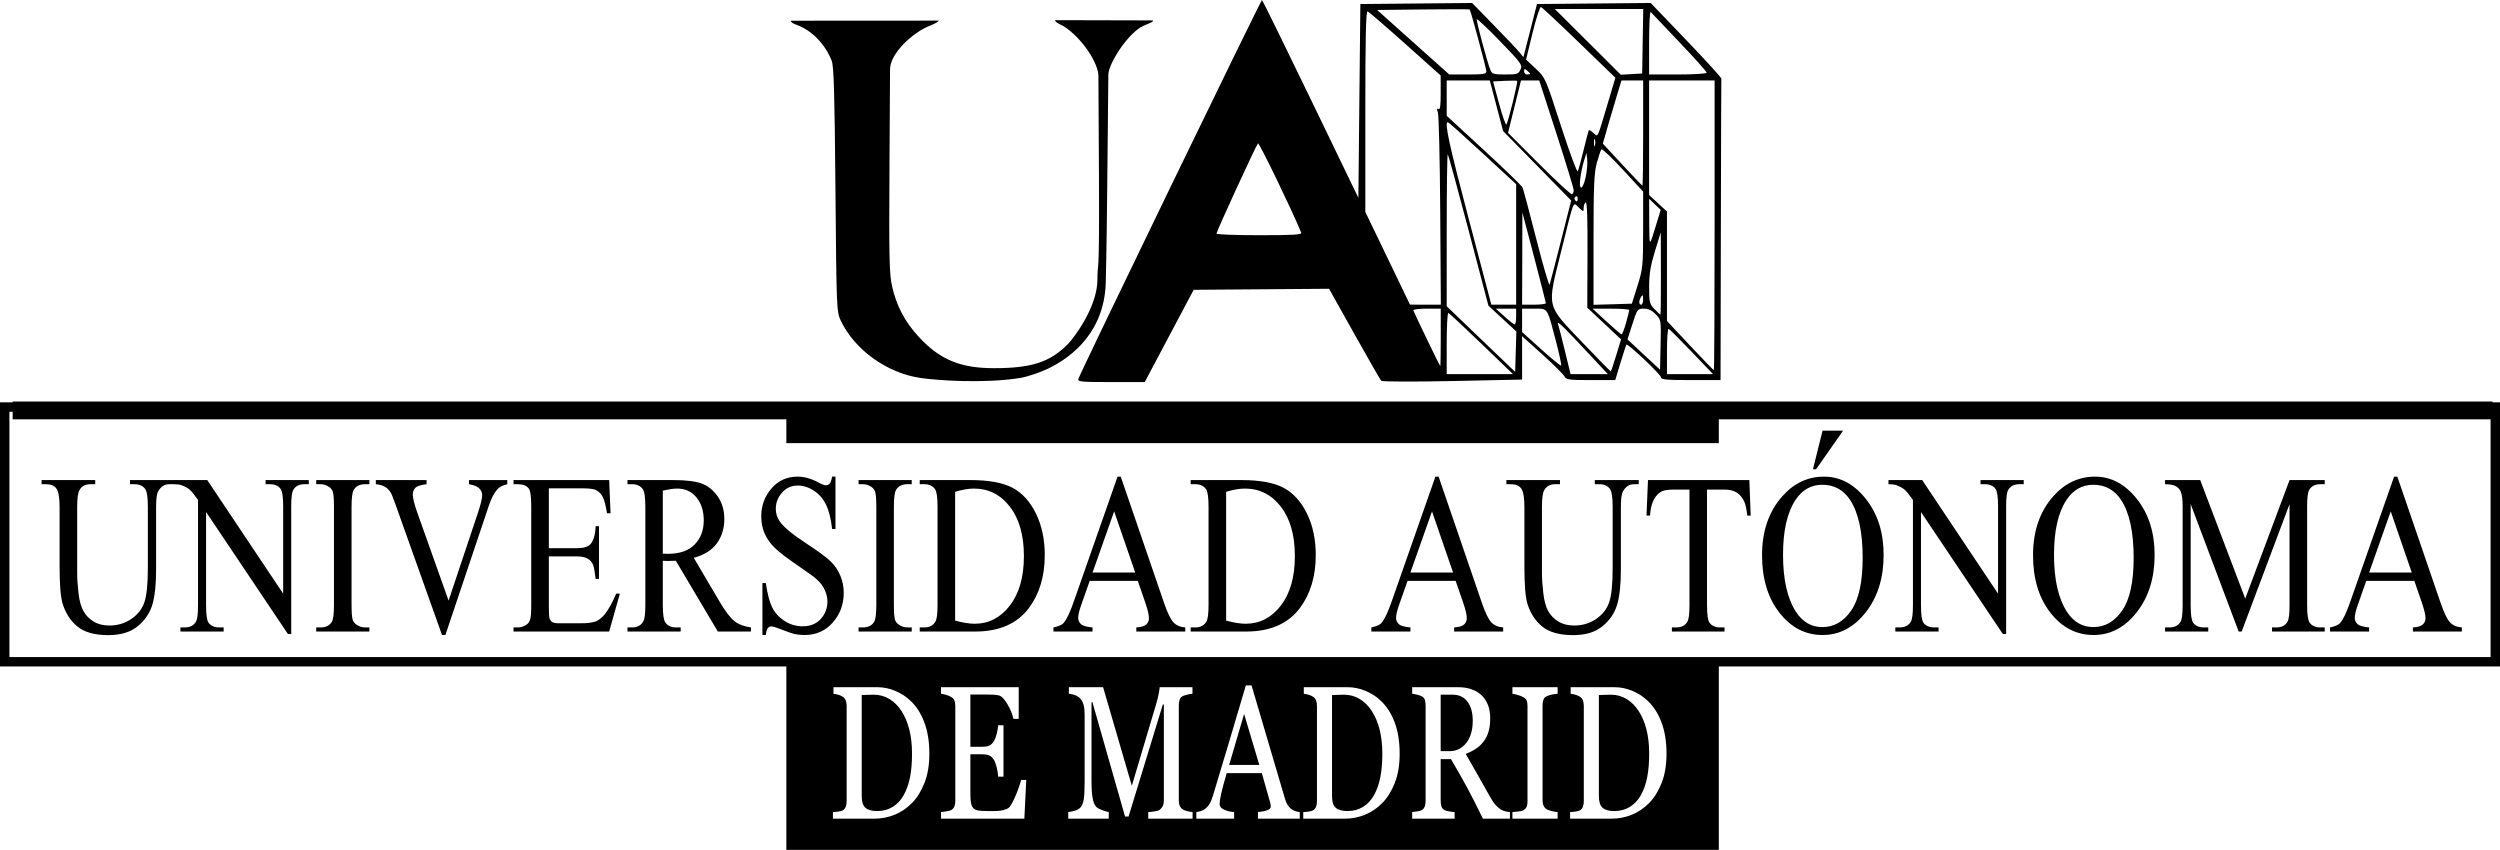 <?xml version="1.0" encoding="UTF-8" standalone="no"?>
<!-- Created with Inkscape (http://www.inkscape.org/) -->

<svg
   xmlns:dc="http://purl.org/dc/elements/1.1/"
   xmlns:cc="http://creativecommons.org/ns#"
   xmlns:rdf="http://www.w3.org/1999/02/22-rdf-syntax-ns#"
   xmlns:svg="http://www.w3.org/2000/svg"
   xmlns="http://www.w3.org/2000/svg"
   xmlns:sodipodi="http://sodipodi.sourceforge.net/DTD/sodipodi-0.dtd"
   xmlns:inkscape="http://www.inkscape.org/namespaces/inkscape"
   width="3200.454"
   height="1087.954"
   id="svg2"
   version="1.1"
   inkscape:version="0.91 r13725"
   sodipodi:docname="uam_logo.pdf">
  <defs
     id="defs4">
    <inkscape:path-effect
       is_visible="true"
       id="path-effect3001"
       effect="spiro" />
    <inkscape:path-effect
       effect="spiro"
       id="path-effect3882"
       is_visible="true" />
    <inkscape:path-effect
       is_visible="true"
       id="path-effect3880"
       effect="spiro" />
    <inkscape:path-effect
       is_visible="true"
       id="path-effect3874"
       effect="spiro" />
    <inkscape:path-effect
       effect="spiro"
       id="path-effect3870"
       is_visible="true" />
  </defs>
  <sodipodi:namedview
     id="base"
     pagecolor="#ffffff"
     bordercolor="#666666"
     borderopacity="1.0"
     inkscape:pageopacity="0.0"
     inkscape:pageshadow="2"
     inkscape:zoom="0.12374369"
     inkscape:cx="1495.2998"
     inkscape:cy="696.07178"
     inkscape:document-units="px"
     inkscape:current-layer="layer1"
     showgrid="false"
     inkscape:window-width="954"
     inkscape:window-height="1074"
     inkscape:window-x="0"
     inkscape:window-y="0"
     inkscape:window-maximized="0"
     fit-margin-top="0"
     fit-margin-left="0"
     fit-margin-right="0"
     fit-margin-bottom="0" />
  <g
     inkscape:label="Capa 1"
     inkscape:groupmode="layer"
     id="layer1"
     transform="translate(7126.362,-362.394)">
    <path
       style="fill:#000000"
       d="m -5510.775,362.395 c -1.143,-0.728 -229.432,470.346 -235.12,485.167 -1.336,3.481 3.654,3.968 41.76,3.968 l 43.253,0 31.31,-59.084 31.31,-59.045 86.662,-0.668 86.662,-0.668 32.371,57.827 c 17.809,31.806 33.288,58.791 34.413,59.988 1.125,1.197 42.184,1.347 91.219,0.314 l 89.137,-1.886 0,-27.774 0,-27.774 26.046,23.492 c 14.322,12.925 27.063,25.589 28.324,28.128 2.03,4.087 5.888,4.596 33.588,4.596 l 31.271,0 6.757,-22.235 c 3.703,-12.226 7.101,-22.649 7.582,-23.178 1.688,-1.858 44.274,38.459 44.274,41.917 0,2.816 7.438,3.496 38.106,3.496 l 38.106,0 0.393,-191.788 c 0.21,-105.494 0.489,-192.844 0.629,-194.106 0.14,-1.263 -20.151,-23.572 -45.099,-49.577 l -45.374,-47.299 -72.755,0.668 -72.795,0.668 -8.682,34.06 -8.721,34.021 -4.871,-6.089 c -2.691,-3.347 -17.483,-18.948 -32.842,-34.688 l -27.892,-28.639 -71.538,0.668 -71.538,0.668 -1.296,124.061 -1.257,124.061 -60.97,-126.183 c -33.535,-69.39 -61.633,-126.582 -62.423,-127.086 z m 356.981,8.957 c 0.05,-0.016 0.074,-0.014 0.118,0 1.397,0.434 23.406,21.001 48.91,45.688 l 46.395,44.903 -10.175,34.099 c -13.592,45.518 -11.906,41.975 -17.875,36.574 -2.774,-2.51 -5.441,-4.07 -5.932,-3.496 -0.491,0.574 -3.494,11.907 -6.678,25.182 -3.184,13.274 -6.562,25.585 -7.503,27.381 -0.941,1.796 -10.63,-24.41 -21.567,-58.259 -19.819,-61.342 -19.937,-61.602 -32.253,-73.148 l -12.375,-11.589 8.289,-34.06 c 4.4,-18.146 9.089,-32.773 10.646,-33.274 z m 131.093,2.554 -0.707,41.288 -0.668,41.288 -13.71,0.786 -13.671,0.786 -42.192,-42.074 -42.231,-42.035 56.609,0 56.57,-0.039 z m -240.03,0.314 c 10.804,0.009 17.634,0.114 17.835,0.314 1.398,1.398 21.371,75.603 21.371,79.395 0,3.126 -4.312,3.811 -23.767,3.811 l -23.767,0 -46.16,-41.288 -46.16,-41.288 58.888,-0.668 c 16.191,-0.188 30.956,-0.284 41.76,-0.275 z m -112.904,2.75 c 1.569,0.523 23.257,19.186 48.202,41.485 l 45.374,40.581 0.039,22.353 c 0.044,16.315 -0.724,21.91 -2.868,20.585 -2.128,-1.315 -2.35,-0.143 -0.746,4.282 1.219,3.362 2.587,60.122 3.025,126.143 l 0.786,120.054 -19.76,-0.039 -19.76,-0.039 -28.56,-59.359 -28.599,-59.32 0,-128.854 c 0,-94.173 0.782,-128.567 2.868,-127.872 z m 362.481,0.786 c 0.04,0.006 0.08,0.037 0.118,0.079 1.192,1.327 17.781,18.8 36.849,38.813 19.068,20.014 34.649,37.44 34.649,38.735 0,1.337 -15.889,2.357 -36.81,2.357 l -36.849,0 0,-41.131 c 0,-21.482 0.825,-37.95 1.925,-38.813 0.037,-0.029 0.078,-0.046 0.118,-0.039 z m -222.548,9.271 c 1.207,-0.172 14.303,12.211 29.739,28.167 27.254,28.173 28.791,30.322 26.085,36.26 -2.636,5.786 -4.287,6.286 -19.525,6.286 -14.842,0 -16.859,-0.592 -18.974,-5.696 -3.956,-9.545 -18.272,-62.989 -17.403,-64.977 0.014,-0.032 0.042,-0.034 0.078,-0.039 z m -539.852,1.179 c -0.104,2.018 2.317,3.588 10.843,7.739 24.921,15.992 44.51,48.364 44.51,63.524 l 0.707,128.815 c 0.774,140.976 -1.964,105.987 -1.964,131.958 0,35.376 -30.388,75.028 -37.399,82.184 -22.705,23.176 -45.801,31.271 -94.794,31.31 -43.345,0.034 -69.672,-10.956 -96.719,-40.345 -17.755,-19.293 -28.43,-39.584 -33.981,-64.545 -3.504,-15.754 -3.982,-36.43 -3.339,-147.947 l 0.747,-129.601 c 0,-20.33 28.542,-47.082 50.992,-55.981 6.189,-2.363 11.275,-5.314 11.275,-6.521 l -189.117,0.118 c -0.779,1.261 2.265,3.567 6.796,5.146 19.395,6.761 36.763,24.381 45.295,45.924 2.812,7.099 3.793,40.379 4.871,165.114 1.32,152.673 1.473,156.496 6.757,167.668 17.667,37.348 59.066,67.179 101.944,73.463 21.268,3.117 81.424,7.493 127.597,0.039 9.082,-1.466 25.073,-6.765 35.553,-11.785 31.34,-15.014 74.288,-48.283 74.288,-114.869 0,-6.214 0.962,-26.801 1.846,-123.394 l 1.375,-138.243 c 0,-14.213 25.968,-54.372 45.099,-62.62 8.227,-3.772 12.06,-4.301 12.06,-6.836 l -125.24,-0.314 z m 601.254,62.659 c 0.586,0.041 1.502,0.674 2.868,1.807 2.096,1.739 3.811,3.597 3.811,4.125 0,0.528 -1.714,0.943 -3.811,0.943 -2.096,0 -3.811,-1.858 -3.811,-4.125 0,-1.688 0.145,-2.569 0.707,-2.711 0.07,-0.018 0.152,-0.045 0.236,-0.039 z m -100.019,14.496 27.578,0 27.578,0 8.525,32.41 8.486,32.371 43.606,44.47 43.567,44.47 -13.16,52.052 c -7.253,28.644 -13.74,53.709 -14.418,55.706 -0.677,1.997 -8.349,-24.282 -17.05,-58.416 -8.7,-34.134 -16.642,-63.842 -17.639,-66.038 -0.997,-2.196 -23.261,-23.76 -49.459,-47.888 l -47.613,-43.842 0,-22.667 0,-22.628 z m 95.109,0 11.668,0 11.668,0 22.078,68.159 c 12.133,37.489 22.039,70.034 22.039,72.284 0,2.25 -0.902,4.638 -2.043,5.343 -1.14,0.705 -20.063,-16.691 -42.035,-38.696 l -39.953,-40.031 8.289,-33.51 8.289,-33.549 z m 128.658,0 13.868,0 13.867,0 0,67.334 c 0,37.028 -0.42,67.334 -0.904,67.334 -0.484,0 -12.095,-12.12 -25.81,-26.91 l -24.907,-26.871 7.032,-24.553 c 3.887,-13.505 9.299,-31.73 11.982,-40.463 l 4.871,-15.871 z m 35.356,0 41.917,0 41.917,0 0,185.464 c 0,102.001 -0.417,185.464 -0.943,185.464 -0.526,0 -14.244,-14.156 -30.485,-31.467 l -29.542,-31.506 0,-70.084 0,-70.084 -11.432,-10.528 -11.432,-10.568 0,-73.345 0,-73.345 z m -173.796,0.236 c 2.879,0.011 4.763,0.127 4.989,0.354 0.453,0.453 -2.131,12.782 -5.735,27.421 -3.604,14.638 -7.273,27.458 -8.171,28.481 -0.898,1.023 -5.115,-10.98 -9.35,-26.674 l -7.7,-28.521 15.085,-0.786 c 4.142,-0.21 8.003,-0.286 10.882,-0.275 z m -83.912,53.113 c 0.795,0 20.813,17.888 44.47,39.756 l 43.017,39.756 0,77.116 0,77.116 -15.871,0 -15.871,0 -28.639,-108.622 c -25.67,-97.431 -31.679,-125.122 -27.107,-125.122 z m 187.742,21.567 c 0.147,-0.013 0.337,0.199 0.511,0.629 0.696,1.72 0.722,5.149 0.078,7.621 -0.644,2.472 -1.206,1.049 -1.257,-3.143 -0.039,-3.144 0.229,-5.067 0.668,-5.107 z m -430.758,5.657 c 1.458,-1.489 44.198,86.805 55.392,114.437 1.006,2.482 -10.717,3.143 -53.624,3.143 -30.191,0 -54.881,-0.939 -54.881,-2.082 0,-2.842 50.648,-112.979 53.113,-115.497 z m 439.793,7.621 c 1.59,-0.272 13.637,11.194 27.421,26.124 l 25.889,28.01 -0.039,48.87 c -0.049,46.468 -0.403,49.994 -7.228,71.734 l -7.189,22.864 -24.553,0.746 -24.514,0.707 0,-83.127 c 0,-69.297 0.712,-85.68 4.203,-98.526 2.304,-8.475 4.959,-16.292 5.893,-17.364 0.029,-0.034 0.067,-0.03 0.118,-0.039 z m -19.25,4.557 0.943,8.878 c 0.518,4.89 -0.377,14.9 -2.003,22.235 -3.775,17.023 -8.966,17.975 -6.836,1.257 0.846,-6.637 2.959,-16.646 4.714,-22.235 l 3.182,-10.135 z m -177.567,1.807 c 0.762,0.761 12.789,44.666 26.714,97.583 l 25.299,96.208 17.875,16.5 17.914,16.539 -0.786,25.849 -0.747,25.889 -43.842,-41.995 -43.803,-41.995 0,-97.976 c 0,-53.897 0.614,-97.363 1.375,-96.601 z M -5108.223,613.7 c 0.926,0.031 1.571,1.038 1.571,2.671 0,4.462 -1.515,5.134 -3.693,1.611 -0.804,-1.301 -0.32,-3.09 1.1,-3.968 0.355,-0.219 0.713,-0.325 1.021,-0.314 z m 93.026,3.143 7.386,7.111 7.425,7.071 -3.968,13.082 c -11.065,36.467 -10.499,36.298 -10.685,3.064 l -0.157,-30.328 z m -81.044,4.675 c 1.656,0.306 2.337,21.848 2.161,66.588 l -0.275,68.159 21.646,20.31 21.607,20.31 -6.168,20.114 c -3.383,11.046 -6.447,20.393 -6.836,20.782 -0.388,0.388 -16.745,-16.166 -36.338,-36.771 -47.067,-49.497 -45.658,-43.39 -27.421,-116.637 17.253,-69.296 14.953,-63.47 22.549,-56.334 6.232,5.855 6.286,5.839 6.286,0.511 0,-2.956 1.153,-6.103 2.593,-6.993 0.055,-0.034 0.143,-0.049 0.197,-0.039 z m -81.202,12.807 15.007,57.159 c 8.245,31.439 15.007,57.997 15.046,59.045 0.039,1.048 -6.78,1.925 -15.164,1.925 l -15.242,0 0.196,-59.084 0.157,-59.045 z m 177.174,25.378 0.157,52.72 c 0.088,28.993 -0.191,52.72 -0.628,52.72 -0.437,0 -3.867,-3.192 -7.621,-7.111 -6.314,-6.591 -6.828,-8.754 -6.796,-28.599 0.026,-16.447 1.771,-27.07 7.464,-45.57 l 7.425,-24.16 z m -23.453,80.848 c 0.633,-0.041 0.845,1.508 0.864,4.911 0.021,3.842 -1.117,6.993 -2.514,6.993 -3.212,0 -3.212,-5.204 0,-10.175 0.72,-1.114 1.27,-1.704 1.65,-1.729 z m -132.822,16.932 c 11.946,0.146 11.961,3.155 22.039,41.563 4.343,16.552 7.341,30.647 6.678,31.31 -0.664,0.663 -12.166,-8.727 -25.575,-20.86 l -24.396,-22.039 0,-14.968 0,-14.967 15.321,0 c 2.257,0 4.226,-0.06 5.932,-0.039 z m -143.389,0.039 17.992,0 0,36.849 c 0,20.26 -0.279,36.793 -0.629,36.771 -0.561,-0.035 -32.375,-65.831 -34.531,-71.42 -0.466,-1.208 7.27,-2.2 17.168,-2.2 z m 88.469,0 13.003,0 13.043,0 0,10.175 c 0,5.589 -0.838,10.114 -1.886,10.057 -1.048,-0.057 -6.924,-4.643 -13.043,-10.175 l -11.117,-10.057 z m 189.549,0 c 5.811,0 10.374,2.188 15.203,7.228 6.856,7.157 6.916,7.413 6.207,39.049 l -0.707,31.86 -20.86,-19.367 -20.821,-19.407 6.325,-19.682 c 6.194,-19.254 6.526,-19.682 14.653,-19.682 z m -65.684,0.039 23.492,0 c 12.925,-0.013 23.492,0.733 23.492,1.689 0,0.956 -1.845,8.413 -4.125,16.539 -2.28,8.126 -4.872,14.718 -5.736,14.653 -0.864,-0.065 -9.547,-7.494 -19.328,-16.5 l -17.796,-16.382 z m -184.678,5.461 c 0.038,-0.02 0.081,-0.015 0.118,0 1.198,0.466 20.317,18.291 42.467,39.599 l 40.267,38.735 -42.467,0 -42.428,0 0,-39.599 c 0,-21.094 0.897,-38.115 2.043,-38.735 z m 140.6,12.728 c 1.805,-0.065 10.986,9.257 35.474,35.435 l 28.206,30.171 -23.885,0 -23.885,0 -7.268,-29.856 c -3.982,-16.418 -7.845,-31.571 -8.603,-33.667 -0.482,-1.331 -0.545,-2.064 -0.039,-2.082 z m 141.386,7.582 c 0.037,-0.011 0.081,0.025 0.118,0.039 1.197,0.466 14.479,13.705 29.503,29.424 l 27.303,28.56 -29.463,0 -29.503,0 0,-29.424 c 0,-15.679 0.897,-28.253 2.043,-28.599 z m -2119.886,93.066 0,1.061 -10.175,0 -6.011,0 0,6.05 0,326.025 0,6.05 6.011,0 1000.662,0 0,234.766 1193.708,0 0,-234.766 994.062,0 6.011,0 0,-6.05 0,-326.025 0,-6.05 -6.011,0 -3.575,0 0,-1.061 -3174.683,0 z m -4.125,13.121 4.125,0 0,9.703 990.487,0 0,30.485 1193.708,0 0,-30.485 988.013,0 0,304.3 -3176.333,0 0,-314.003 z m 2321.142,24.239 -12.296,49.342 4.007,0 34.571,-49.342 -26.282,0 z m -1312.152,58.809 c -13.517,2e-4 -24.641,5.028 -33.392,15.085 -8.751,10.058 -13.121,22.027 -13.121,35.946 0,8.008 1.47,15.365 4.439,22.039 2.969,6.674 7.339,12.777 13.082,18.307 5.743,5.53 15.397,12.94 28.992,22.235 13.595,9.295 21.899,15.368 24.946,18.228 4.532,4.195 7.869,8.73 10.018,13.592 2.149,4.862 3.261,9.651 3.261,14.418 -1e-4,8.58 -2.86,16.022 -8.525,22.314 -5.665,6.292 -13.372,9.428 -23.139,9.428 -8.438,0 -16.186,-2.259 -23.257,-6.836 -7.071,-4.576 -12.316,-10.334 -15.753,-17.246 -3.438,-6.912 -6.179,-17.312 -8.21,-31.232 l -4.361,0 0,66.47 4.361,0 c 0.547,-4.481 1.381,-7.409 2.514,-8.839 1.133,-1.43 2.682,-2.161 4.636,-2.161 2.031,0 6.839,1.515 14.457,4.518 7.618,3.003 12.663,4.748 15.085,5.225 4.063,0.858 8.393,1.257 13.003,1.257 14.689,0 26.687,-5.32 36.024,-15.95 9.337,-10.63 14.024,-23.267 14.025,-37.949 -1e-4,-7.722 -1.47,-15.102 -4.4,-22.157 -2.93,-7.055 -7.141,-13.189 -12.571,-18.385 -5.43,-5.196 -15.561,-12.668 -30.407,-22.392 -18.205,-11.917 -29.726,-21.449 -34.571,-28.599 -3.36,-4.862 -5.029,-10.235 -5.029,-16.146 0,-7.722 2.662,-14.61 7.975,-20.664 5.313,-6.054 12.027,-9.075 20.153,-9.075 7.188,1.8e-4 14.141,2.237 20.86,6.718 6.719,4.481 11.884,10.523 15.518,18.15 3.633,7.627 6.176,17.89 7.582,30.76 l 4.321,0 0,-67.059 -4.321,0 c -0.781,4.481 -1.814,7.44 -3.104,8.918 -1.289,1.478 -2.958,2.2 -4.989,2.2 -1.797,1.9e-4 -4.896,-1.191 -9.271,-3.575 -9.454,-5.053 -18.393,-7.542 -26.832,-7.543 z m 409.623,0 -55.902,159.575 c -4.844,14.014 -9.254,23.316 -13.239,27.892 -1.953,2.288 -6.283,4.148 -12.925,5.579 l 0,5.264 50.049,0 0,-5.264 c -7.657,-0.667 -12.623,-2.12 -14.928,-4.361 -2.305,-2.24 -3.457,-4.862 -3.457,-7.818 0,-3.718 1.311,-9.322 3.968,-16.853 l 10.803,-30.603 61.52,0 9.625,27.892 c 3.125,9.057 4.675,15.683 4.675,19.878 -2e-4,3.146 -1.113,5.782 -3.339,7.975 -2.227,2.193 -6.518,3.508 -12.846,3.889 l 0,5.264 62.699,0 0,-5.264 c -6.485,-0.477 -11.531,-2.66 -15.164,-6.521 -3.633,-3.861 -7.685,-12.255 -12.139,-25.221 l -55.313,-161.303 -4.086,0 z m 406.912,0 -55.902,159.575 c -4.844,14.014 -9.254,23.316 -13.239,27.892 -1.953,2.288 -6.244,4.148 -12.885,5.579 l 0,5.264 50.01,0 0,-5.264 c -7.657,-0.667 -12.624,-2.12 -14.928,-4.361 -2.305,-2.24 -3.457,-4.862 -3.457,-7.818 -3e-4,-3.718 1.311,-9.322 3.968,-16.853 l 10.803,-30.603 61.52,0 9.625,27.892 c 3.125,9.057 4.675,15.683 4.675,19.878 0,3.146 -1.112,5.782 -3.339,7.975 -2.227,2.193 -6.517,3.508 -12.846,3.889 l 0,5.264 62.738,0 0,-5.264 c -6.485,-0.477 -11.57,-2.66 -15.203,-6.521 -3.634,-3.861 -7.686,-12.255 -12.139,-25.221 l -55.313,-161.303 -4.086,0 z m 497.503,0 c -20.784,2e-4 -38.622,8.425 -53.545,25.299 -17.189,19.449 -25.81,44.555 -25.81,75.348 0,30.126 7.468,54.687 22.353,73.659 14.884,18.972 33.239,28.442 55.117,28.442 21.643,0 40.116,-9.701 55.352,-29.149 15.236,-19.449 22.824,-43.925 22.824,-73.384 -2e-4,-28.601 -7.549,-52.462 -22.667,-71.577 -15.119,-19.115 -32.997,-28.638 -53.624,-28.639 z m 346.924,0 c -20.783,2e-4 -38.661,8.425 -53.584,25.299 -17.189,19.449 -25.771,44.555 -25.771,75.348 0,30.126 7.429,54.687 22.314,73.659 14.884,18.972 33.279,28.442 55.156,28.442 21.643,0 40.077,-9.701 55.313,-29.149 15.236,-19.449 22.864,-43.925 22.864,-73.384 -3e-4,-28.601 -7.549,-52.462 -22.667,-71.577 -15.119,-19.115 -32.997,-28.638 -53.624,-28.639 z m 382.87,0 -55.902,159.575 c -4.844,14.014 -9.254,23.316 -13.239,27.892 -1.953,2.288 -6.244,4.148 -12.885,5.579 l 0,5.264 50.049,0 0,-5.264 c -7.657,-0.667 -12.623,-2.12 -14.928,-4.361 -2.305,-2.24 -3.457,-4.862 -3.457,-7.818 0,-3.718 1.311,-9.322 3.968,-16.853 l 10.764,-30.603 61.559,0 9.585,27.892 c 3.125,9.057 4.714,15.683 4.714,19.878 -3e-4,3.146 -1.113,5.782 -3.339,7.975 -2.227,2.193 -6.518,3.508 -12.846,3.889 l 0,5.264 62.699,0 0,-5.264 c -6.485,-0.477 -11.531,-2.66 -15.164,-6.521 -3.633,-3.861 -7.686,-12.255 -12.139,-25.221 l -55.313,-161.303 -4.125,0 z m -3011.651,4.4 0,5.303 5.971,0 c 6.016,1.8e-4 10.347,1.861 13.043,5.578 2.696,3.718 4.046,11.536 4.046,23.453 l 0,75.78 c 0,23.357 1.271,39.285 3.771,47.77 3.75,12.394 10.107,22.28 19.092,29.621 8.985,7.341 22.136,11 39.481,11 15.939,0 28.573,-3.836 37.831,-11.51 9.259,-7.675 15.456,-16.892 18.621,-27.617 3.164,-10.725 4.753,-25.808 4.753,-45.256 l 0,-78.648 c -2e-4,-10.773 0.795,-17.63 2.436,-20.585 3.36,-6.387 8.167,-9.585 14.418,-9.585 l 5.971,0 c 4.379,0.028 7.67,0.467 9.86,1.296 4.61,1.812 8.106,3.756 10.489,5.853 2.383,2.098 5.879,6.425 10.489,13.003 l 0,134.865 c 0,10.868 -0.874,17.809 -2.593,20.86 -2.813,4.957 -7.581,7.464 -14.378,7.464 l -5.539,0 0,5.264 55.313,0 0,-5.264 -5.618,0 c -6.173,0 -10.741,-2.006 -13.71,-6.011 -2.11,-2.955 -3.143,-10.397 -3.143,-22.314 l 0,-119.426 104.772,156.196 4.204,0 0,-163.464 c -2e-4,-10.868 0.874,-17.849 2.593,-20.9 2.813,-4.957 7.58,-7.425 14.3,-7.425 l 5.618,0 0,-5.303 -55.313,0 0,5.303 5.5,0 c 6.251,1.8e-4 10.819,2.007 13.71,6.011 2.188,2.956 3.3,10.397 3.3,22.314 l 0,111.805 -97.191,-145.432 -42.663,0 -56.256,0 0,5.303 6.011,0 c 6.016,1.8e-4 10.545,2.091 13.592,6.286 2.188,3.051 3.261,10.638 3.261,22.746 l 0,78.491 c -1e-4,20.593 -1.51,35.214 -4.518,43.842 -3.008,8.628 -8.61,15.724 -16.814,21.253 -8.204,5.529 -17.5,8.289 -27.892,8.289 -8.126,0 -14.959,-1.776 -20.546,-5.303 -5.587,-3.527 -9.877,-8.001 -12.846,-13.435 -2.969,-5.434 -5.035,-13.021 -6.168,-22.746 -1.133,-9.724 -1.689,-18.357 -1.689,-25.889 l 0,-84.501 c 0,-10.868 0.993,-18.017 2.946,-21.45 2.813,-5.053 7.501,-7.582 14.064,-7.582 l 6.089,0 0,-5.303 -68.67,0 z m 351.599,0 0,5.303 5.618,0 c 3.75,1.8e-4 7.326,1.13 10.764,3.418 2.422,1.716 4.051,3.784 4.832,6.168 1.016,3.146 1.493,9.627 1.493,19.446 l 0,125.279 c 0,11.631 -0.914,18.949 -2.789,21.999 -2.969,4.671 -7.737,7.032 -14.3,7.032 l -5.618,0 0,5.264 68.081,0 0,-5.264 -5.736,0 c -3.751,0 -7.326,-1.169 -10.685,-3.457 -2.5,-1.716 -4.129,-3.745 -4.911,-6.128 -1.016,-3.146 -1.532,-9.626 -1.532,-19.446 l 0,-125.279 c -1e-4,-11.631 0.993,-18.988 2.946,-22.039 2.969,-4.671 7.697,-6.993 14.182,-6.993 l 5.736,0 0,-5.303 -68.081,0 z m 76.291,0 0,5.303 c 4.844,0.477 8.698,1.553 11.55,3.221 2.852,1.669 5.236,3.959 7.189,6.914 1.25,1.907 3.396,7.173 6.443,15.753 l 59.556,167.157 4.321,0 55.431,-164.996 c 3.203,-9.629 6.898,-16.817 11.039,-21.489 2.891,-3.146 7.142,-5.321 12.768,-6.561 l 0,-5.303 -48.988,0 0,5.303 c 0.937,0.191 1.573,0.337 1.964,0.432 5.391,1.049 9.245,2.817 11.51,5.343 2.266,2.527 3.378,5.21 3.378,7.975 -1e-4,4.29 -1.828,11.962 -5.5,23.021 l -37.517,112.237 -40.424,-113.69 c -3.594,-10.106 -5.382,-17.547 -5.382,-22.314 -1e-4,-3.432 1.112,-6.214 3.3,-8.407 2.188,-2.193 6.955,-3.738 14.3,-4.596 l 0,-5.303 -64.938,0 z m 176.271,0 0,5.303 5.618,0 c 6.563,1.8e-4 11.251,1.922 14.064,5.736 2.031,2.86 3.025,10.408 3.025,22.707 l 0,125.986 c 0,9.438 -0.437,15.688 -1.336,18.739 -0.899,3.051 -2.607,5.349 -5.107,6.875 -3.36,2.193 -6.896,3.3 -10.646,3.3 l -5.618,0 0,5.264 122.451,0 13.71,-48.595 -4.675,0 c -5.079,11.917 -10.045,20.842 -14.889,26.753 -3.75,4.481 -7.644,7.471 -11.707,8.996 -4.063,1.525 -10.579,2.279 -19.564,2.279 l -26.989,0 c -4.375,0 -7.316,-0.553 -8.878,-1.65 -1.563,-1.096 -2.675,-2.58 -3.3,-4.439 -0.625,-1.859 -0.943,-7.055 -0.943,-15.635 l 0,-63.916 34.924,0 c 6.641,10e-5 11.568,0.922 14.771,2.829 3.203,1.907 5.508,4.56 6.914,7.896 1.094,2.67 2.206,8.711 3.3,18.15 l 4.321,0 0,-67.491 -4.321,0 c -0.469,11.059 -2.733,18.753 -6.796,23.139 -3.047,3.337 -9.126,5.029 -18.189,5.028 l -34.924,0 0,-76.645 43.606,0 c 7.891,1.9e-4 13.414,0.692 16.539,2.121 3.906,2.002 6.846,4.908 8.839,8.721 1.992,3.814 3.82,10.817 5.461,21.017 l 4.557,0 -1.768,-42.467 -122.451,0 z m 145.904,0 0,5.303 5.971,0 c 6.016,1.8e-4 10.545,2.091 13.592,6.286 2.188,2.956 3.3,10.543 3.3,22.746 l 0,125.279 c 0,11.059 -0.834,18.062 -2.475,21.017 -2.891,5.339 -7.698,8.014 -14.417,8.014 l -5.971,0 0,5.264 68.081,0 0,-5.264 -6.207,0 c -5.938,0 -10.388,-2.091 -13.357,-6.286 -2.188,-2.955 -3.3,-10.543 -3.3,-22.746 l 0,-56.334 c 1.25,0.095 2.482,0.149 3.654,0.197 1.172,0.048 2.284,0.078 3.3,0.078 2.5,0 5.718,-0.084 9.703,-0.275 l 53.781,90.63 42.428,0 0,-5.264 c -8.673,-1.144 -15.705,-3.819 -21.096,-8.014 -5.391,-4.195 -11.827,-12.681 -19.328,-25.457 l -32.803,-55.627 c 13.361,-3.623 23.213,-9.811 29.581,-18.582 6.368,-8.771 9.546,-19.118 9.546,-31.035 -1e-4,-11.154 -2.781,-20.779 -8.368,-28.835 -5.587,-8.056 -12.38,-13.575 -20.389,-16.578 -8.009,-3.003 -20.444,-4.518 -37.321,-4.518 l -57.906,0 z m 295.815,0 0,5.303 5.618,0 c 3.75,1.8e-4 7.365,1.13 10.803,3.418 2.422,1.716 4.011,3.784 4.793,6.168 1.016,3.146 1.532,9.627 1.532,19.446 l 0,125.279 c 0,11.631 -0.953,18.949 -2.829,21.999 -2.969,4.671 -7.736,7.032 -14.3,7.032 l -5.618,0 0,5.264 68.081,0 0,-5.264 -5.736,0 c -3.751,0 -7.287,-1.169 -10.646,-3.457 -2.5,-1.716 -4.169,-3.745 -4.95,-6.128 -1.016,-3.146 -1.532,-9.626 -1.532,-19.446 l 0,-125.279 c 0,-11.631 0.993,-18.988 2.946,-22.039 2.969,-4.671 7.697,-6.993 14.182,-6.993 l 5.736,0 0,-5.303 -68.081,0 z m 78.294,0 0,5.303 5.971,0 c 6.016,1.8e-4 10.546,2.091 13.593,6.286 2.188,3.051 3.261,10.638 3.261,22.746 l 0,125.279 c 0,10.964 -0.835,18.028 -2.554,21.174 -2.813,5.244 -7.58,7.857 -14.3,7.857 l -5.971,0 0,5.264 71.027,0 c 30.863,0 53.826,-10.077 68.906,-30.289 13.439,-18.114 20.153,-40.668 20.153,-67.648 -2e-4,-20.116 -3.774,-37.842 -11.314,-53.192 -7.54,-15.349 -17.512,-26.303 -29.896,-32.881 -12.384,-6.578 -30.421,-9.9 -54.174,-9.9 l -64.702,0 z m 346.885,0 0,5.303 6.011,0 c 6.016,1.8e-4 10.545,2.091 13.593,6.286 2.188,3.051 3.261,10.638 3.261,22.746 l 0,125.279 c 0,10.964 -0.835,18.028 -2.554,21.174 -2.813,5.244 -7.58,7.857 -14.3,7.857 l -6.011,0 0,5.264 71.027,0 c 30.862,0 53.865,-10.077 68.945,-30.289 13.439,-18.114 20.153,-40.668 20.153,-67.648 -4e-4,-20.116 -3.775,-37.842 -11.314,-53.192 -7.54,-15.349 -17.512,-26.303 -29.896,-32.881 -12.384,-6.578 -30.461,-9.9 -54.213,-9.9 l -64.702,0 z m 404.123,0 0,5.303 5.971,0 c 6.016,1.8e-4 10.386,1.861 13.082,5.578 2.695,3.718 4.046,11.536 4.046,23.453 l 0,75.78 c 0,23.357 1.232,39.285 3.732,47.77 3.751,12.394 10.107,22.28 19.093,29.621 8.985,7.341 22.175,11 39.52,11 15.939,0 28.533,-3.836 37.792,-11.51 9.259,-7.675 15.457,-16.892 18.621,-27.617 3.164,-10.725 4.753,-25.808 4.753,-45.256 l 0,-78.648 c -1e-4,-10.773 0.834,-17.63 2.475,-20.585 3.36,-6.387 8.167,-9.585 14.418,-9.585 l 5.971,0 0,-5.303 -56.256,0 0,5.303 5.971,0 c 6.016,1.8e-4 10.545,2.091 13.593,6.286 2.188,3.051 3.3,10.638 3.3,22.746 l 0,78.491 c -1e-4,20.593 -1.51,35.214 -4.518,43.842 -3.008,8.628 -8.61,15.724 -16.814,21.253 -8.204,5.529 -17.5,8.289 -27.892,8.289 -8.126,0 -14.999,-1.776 -20.585,-5.303 -5.586,-3.527 -9.877,-8.001 -12.846,-13.435 -2.969,-5.434 -4.995,-13.021 -6.128,-22.746 -1.133,-9.724 -1.729,-18.357 -1.729,-25.889 l 0,-84.501 c 0,-10.868 0.993,-18.017 2.946,-21.45 2.813,-5.053 7.501,-7.582 14.064,-7.582 l 6.089,0 0,-5.303 -68.67,0 z m 181.299,0 -1.886,45.492 4.479,0 c 0.547,-8.771 2.255,-15.751 5.146,-20.9 2.891,-5.148 6.387,-8.599 10.45,-10.41 3.125,-1.335 8.37,-2.003 15.793,-2.004 l 19.132,0 0,148.143 c 0,10.868 -0.874,17.809 -2.593,20.86 -2.813,4.957 -7.58,7.464 -14.3,7.464 l -5.618,0 0,5.264 67.374,0 0,-5.264 -5.5,0 c -6.173,0 -10.742,-2.006 -13.71,-6.011 -2.11,-2.955 -3.182,-10.397 -3.182,-22.314 l 0,-148.143 22.392,0 c 6.563,1.8e-4 11.847,1.307 15.871,3.928 4.024,2.622 7.281,6.688 9.703,12.218 1.484,3.432 2.637,9.159 3.496,17.168 l 4.439,0 -1.728,-45.492 -129.758,0 z m 307.875,0 0,5.303 c 4.61,1.8e-4 8.066,0.439 10.332,1.296 4.61,1.812 8.106,3.756 10.489,5.853 2.383,2.098 5.879,6.425 10.489,13.003 l 0,134.865 c -2e-4,10.868 -0.874,17.809 -2.593,20.86 -2.813,4.957 -7.62,7.464 -14.418,7.464 l -5.5,0 0,5.264 55.313,0 0,-5.264 -5.618,0 c -6.173,0 -10.741,-2.006 -13.71,-6.011 -2.11,-2.955 -3.182,-10.397 -3.182,-22.314 l 0,-119.426 104.812,156.196 4.204,0 0,-163.464 c -1e-4,-10.868 0.874,-17.849 2.593,-20.9 2.813,-4.957 7.58,-7.425 14.3,-7.425 l 5.618,0 0,-5.303 -55.313,0 0,5.303 5.5,0 c 6.251,1.8e-4 10.819,2.007 13.71,6.011 2.188,2.956 3.261,10.397 3.261,22.314 l 0,111.805 -97.151,-145.432 -43.135,0 z m 354.074,0 0,5.303 c 6.485,1.8e-4 11.212,0.93 14.143,2.789 2.93,1.859 4.917,4.189 6.011,6.953 1.563,3.814 2.357,10.002 2.357,18.582 l 0,126.693 c 0,10.868 -0.874,17.809 -2.593,20.86 -2.813,4.957 -7.58,7.464 -14.3,7.464 l -5.618,0 0,5.264 55.313,0 0,-5.264 -5.618,0 c -6.251,0 -10.82,-2.006 -13.71,-6.011 -2.11,-2.955 -3.182,-10.397 -3.182,-22.314 l 0,-129.561 61.441,163.15 3.85,0 61.284,-163.15 0,129.561 c -2e-4,10.868 -0.835,17.809 -2.554,20.86 -2.735,4.957 -7.502,7.464 -14.3,7.464 l -5.618,0 0,5.264 67.491,0 0,-5.264 -5.5,0 c -6.251,0 -10.819,-2.006 -13.71,-6.011 -2.188,-2.955 -3.3,-10.397 -3.3,-22.314 l 0,-126.693 c 0,-10.868 0.874,-17.849 2.593,-20.9 2.812,-4.957 7.62,-7.425 14.418,-7.425 l 5.5,0 0,-5.303 -45.02,0 -56.727,151.757 -57.631,-151.757 -45.02,0 z m -438.811,6.011 c 15.158,1.9e-4 27.037,6.48 35.631,19.446 10.704,16.303 16.067,41.071 16.067,74.248 0,30.603 -4.847,52.972 -14.575,67.177 -9.728,14.205 -22.083,21.332 -37.006,21.332 -13.986,0 -25.229,-6.48 -33.746,-19.446 -11.095,-17.065 -16.617,-41.418 -16.617,-73.07 0,-30.889 5.324,-54.342 16.028,-70.359 8.595,-12.87 19.997,-19.328 34.217,-19.328 z m 346.924,0 c 15.158,1.9e-4 27.037,6.48 35.631,19.446 10.704,16.303 16.067,41.071 16.067,74.248 -10e-5,30.603 -4.886,52.972 -14.614,67.177 -9.728,14.205 -22.044,21.332 -36.967,21.332 -13.986,0 -25.229,-6.48 -33.746,-19.446 -11.095,-17.065 -16.657,-41.418 -16.657,-73.07 0,-30.889 5.363,-54.342 16.067,-70.359 8.595,-12.87 19.997,-19.328 34.217,-19.328 z m -1812.836,4.871 c 10.235,1.8e-4 18.459,3.774 24.671,11.353 6.212,7.579 9.31,17.435 9.31,29.542 0,12.394 -3.854,22.595 -11.55,30.603 -7.696,8.008 -19.099,12.021 -34.256,12.021 -0.703,10e-5 -1.617,-0.03 -2.711,-0.078 -1.094,-0.048 -2.405,-0.078 -3.889,-0.078 l 0,-80.652 c 7.735,-1.811 13.893,-2.71 18.425,-2.711 z m 379.845,0 c 18.752,1.8e-4 34.087,7.734 46.042,23.178 11.954,15.445 17.953,36.538 17.953,63.327 -1e-4,26.599 -5.999,47.669 -17.953,63.209 -11.954,15.54 -26.972,23.335 -45.099,23.335 -6.72,0 -15.062,-1.338 -24.985,-4.007 l 0,-164.878 c 8.985,-2.765 17.01,-4.164 24.042,-4.164 z m 346.924,0 c 18.752,1.8e-4 34.087,7.734 46.042,23.178 11.954,15.445 17.914,36.538 17.914,63.327 -10e-5,26.599 -5.96,47.669 -17.914,63.209 -11.954,15.54 -27.012,23.335 -45.138,23.335 -6.719,0 -15.023,-1.338 -24.946,-4.007 l 0,-164.878 c 8.985,-2.765 17.01,-4.164 24.042,-4.164 z m -167.393,29.189 26.989,78.334 -54.645,0 27.657,-78.334 z m 406.912,0 26.989,78.334 -54.645,0 27.657,-78.334 z m 1227.335,0 26.95,78.334 -54.606,0 27.657,-78.334 z m -1465.637,222.745 7.268,0 42.82,145.157 c 0.905,3.083 1.956,5.567 3.104,7.464 1.147,1.897 2.74,3.76 4.793,5.578 1.389,1.107 3.187,2.038 5.421,2.789 2.234,0.751 4.108,1.139 5.618,1.218 l 0,8.446 -53.506,0 0,-8.446 c 4.709,-0.395 8.597,-1.171 11.707,-2.357 3.109,-1.186 4.675,-2.661 4.675,-4.4 0,-0.712 -0.075,-1.565 -0.196,-2.593 -0.121,-1.028 -0.309,-1.959 -0.55,-2.75 l -10.685,-37.713 -44.981,0 c -1.691,5.535 -3.068,10.385 -4.125,14.496 -1.057,4.111 -2.023,7.875 -2.868,11.353 -0.785,3.4 -1.309,6.194 -1.611,8.328 -0.302,2.135 -0.471,3.881 -0.471,5.225 0,3.163 1.893,5.607 5.696,7.346 3.804,1.739 8.116,2.748 12.885,3.064 l 0,8.446 -48.36,0 0,-8.446 c 1.57,-0.158 3.499,-0.585 5.853,-1.336 2.355,-0.751 4.305,-1.76 5.814,-3.025 2.415,-2.135 4.29,-4.385 5.618,-6.718 1.328,-2.332 2.621,-5.553 3.889,-9.664 6.46,-21.11 13.582,-44.817 21.371,-71.145 7.789,-26.328 14.723,-49.764 20.821,-70.32 z m -527.909,2.357 56.177,0 c 7.728,10e-5 15.338,1.552 22.825,4.675 7.487,3.123 14.009,7.353 19.564,12.65 7.547,7.037 13.431,16.232 17.717,27.617 4.287,11.385 6.442,24.771 6.443,40.188 -2e-4,14.31 -2.062,26.727 -6.168,37.242 -4.106,10.515 -9.447,19.129 -16.028,25.849 -6.642,6.72 -14.081,11.765 -22.353,15.085 -8.272,3.321 -16.838,4.989 -25.653,4.989 l -53.231,0 0,-8.446 c 1.751,0 4.028,-0.194 6.836,-0.629 2.808,-0.435 4.673,-0.939 5.578,-1.493 1.811,-1.028 3.113,-2.541 3.929,-4.557 0.815,-2.016 1.218,-4.461 1.218,-7.307 l 0,-121.429 c 0,-2.688 -0.327,-5.094 -1.021,-7.228 -0.694,-2.135 -2.072,-3.842 -4.125,-5.107 -1.872,-1.186 -3.916,-2.079 -6.089,-2.632 -2.174,-0.553 -4.048,-0.902 -5.618,-1.061 l 0,-8.407 z m 137.654,0 99.469,0 0,40.542 -6.796,0 c -1.208,-6.009 -3.842,-12.372 -7.857,-19.132 -4.015,-6.76 -7.809,-10.446 -11.432,-11.078 -1.872,-0.316 -4.122,-0.588 -6.718,-0.746 -2.596,-0.158 -5.558,-0.236 -8.878,-0.236 l -20.192,0 0,66.902 14.496,0 c 4.649,10e-5 8.031,-0.582 10.175,-1.728 2.143,-1.146 4.027,-3.047 5.657,-5.736 1.328,-2.293 2.482,-5.358 3.418,-9.193 0.936,-3.834 1.544,-7.443 1.846,-10.843 l 6.796,0 0,65.802 -6.796,0 c -0.242,-3.795 -0.868,-7.791 -1.925,-12.021 -1.057,-4.23 -2.192,-7.295 -3.339,-9.193 -1.872,-3.083 -3.979,-5.101 -6.364,-6.05 -2.385,-0.949 -5.543,-1.414 -9.468,-1.414 l -14.496,0 0,50.52 c -1e-4,5.06 0.281,9.017 0.825,11.943 0.543,2.925 1.612,5.176 3.182,6.678 1.57,1.502 3.686,2.433 6.403,2.868 2.717,0.435 6.578,0.668 11.589,0.668 l 7.896,0 c 3.26,0 6.016,-0.155 8.25,-0.471 2.294,-0.316 4.665,-0.898 7.111,-1.728 2.445,-0.83 4.159,-1.956 5.186,-3.378 2.777,-3.795 5.711,-9.537 8.76,-17.246 3.049,-7.708 4.969,-13.373 5.814,-17.01 l 6.521,0 -2.436,49.577 -106.698,0 0,-8.446 c 1.811,-0.158 4.249,-0.468 7.268,-0.982 3.019,-0.514 4.987,-1.057 5.893,-1.611 1.932,-1.186 3.252,-2.738 4.007,-4.636 0.755,-1.897 1.139,-4.303 1.139,-7.228 l 0,-120.958 c 0,-2.609 -0.318,-4.937 -0.982,-6.954 -0.664,-2.016 -2.051,-3.645 -4.164,-4.91 -1.63,-1.028 -3.813,-1.959 -6.561,-2.75 -2.747,-0.79 -4.97,-1.256 -6.6,-1.414 l 0,-8.407 z m 163.661,0 43.842,0 36.771,126.183 31.428,-105.558 c 1.147,-3.874 2.131,-7.909 2.946,-12.139 0.815,-4.23 1.236,-7.062 1.296,-8.486 l 41.956,0 0,8.407 c -1.691,0.079 -3.856,0.428 -6.482,1.061 -2.627,0.633 -4.528,1.254 -5.736,1.807 -2.053,0.949 -3.479,2.501 -4.203,4.714 -0.725,2.214 -1.061,4.659 -1.061,7.268 l 0,121.311 c -10e-5,2.767 0.336,5.095 1.061,6.993 0.724,1.897 2.15,3.566 4.203,4.989 1.087,0.791 2.997,1.528 5.775,2.2 2.777,0.672 4.97,1.021 6.6,1.1 l 0,8.446 -56.767,0 0,-8.446 c 2.053,-0.079 4.705,-0.351 7.936,-0.825 3.23,-0.474 5.431,-1.134 6.639,-2.004 1.871,-1.502 3.249,-3.209 4.125,-5.146 0.875,-1.937 1.296,-4.382 1.296,-7.307 l 0,-122.411 -1.336,0 -43.842,143.389 -4.518,0 -41.76,-146.336 -1.179,0 0,100.451 c 0,9.725 0.478,17.097 1.414,22.157 0.936,5.06 2.35,8.707 4.282,10.921 1.328,1.66 4.084,3.251 8.25,4.753 4.166,1.502 6.864,2.278 8.132,2.357 l 0,8.446 -51.856,0 0,-8.446 c 2.717,-0.316 5.536,-0.898 8.525,-1.768 2.989,-0.87 5.323,-2.189 6.953,-3.929 2.113,-2.214 3.536,-5.589 4.321,-10.175 0.785,-4.586 1.179,-12.268 1.179,-23.021 l 0,-86.112 c 0,-4.981 -0.43,-9.016 -1.336,-12.178 -0.906,-3.162 -2.199,-5.762 -3.889,-7.739 -1.872,-2.135 -4.197,-3.686 -6.914,-4.714 -2.717,-1.028 -5.397,-1.649 -8.053,-1.807 l 0,-8.407 z m 300.764,0 56.177,0 c 7.728,10e-5 15.338,1.552 22.825,4.675 7.487,3.123 14.009,7.353 19.564,12.65 7.547,7.037 13.431,16.232 17.717,27.617 4.287,11.385 6.442,24.771 6.443,40.188 -2e-4,14.31 -2.062,26.727 -6.168,37.242 -4.106,10.515 -9.447,19.129 -16.028,25.849 -6.642,6.72 -14.081,11.765 -22.353,15.085 -8.272,3.321 -16.799,4.989 -25.614,4.989 l -53.27,0 0,-8.446 c 1.751,0 4.028,-0.194 6.835,-0.629 2.808,-0.435 4.673,-0.939 5.579,-1.493 1.811,-1.028 3.113,-2.541 3.928,-4.557 0.815,-2.016 1.218,-4.461 1.218,-7.307 l 0,-121.429 c 0,-2.688 -0.327,-5.094 -1.021,-7.228 -0.694,-2.135 -2.072,-3.842 -4.125,-5.107 -1.872,-1.186 -3.916,-2.079 -6.089,-2.632 -2.174,-0.553 -4.048,-0.902 -5.618,-1.061 l 0,-8.407 z m 138.754,0 59.32,0 c 5.434,10e-5 10.551,0.737 15.321,2.2 4.77,1.463 9.1,3.791 12.964,7.032 3.743,3.163 6.723,7.315 8.957,12.414 2.234,5.1 3.339,11.23 3.339,18.425 -2e-4,6.483 -0.769,12.226 -2.279,17.207 -1.51,4.981 -3.72,9.288 -6.678,12.925 -2.717,3.4 -5.978,6.349 -9.782,8.839 -3.804,2.49 -8.022,4.586 -12.611,6.325 6.34,10.99 11.636,20.264 15.832,27.774 4.196,7.511 9.341,16.629 15.439,27.381 2.656,4.744 5.045,8.236 7.189,10.489 2.143,2.253 4.29,4.116 6.403,5.539 1.57,1.028 3.499,1.804 5.853,2.357 2.355,0.553 4.323,0.864 5.893,0.943 l 0,8.446 -34.571,0 c -7.668,-15.733 -14.593,-29.353 -20.782,-40.817 -6.189,-11.464 -12.908,-23.259 -20.153,-35.435 l -13.16,0 0,53.349 c 0,2.767 0.357,5.212 1.021,7.307 0.664,2.095 2.069,3.686 4.243,4.793 1.087,0.553 2.979,1.058 5.696,1.532 2.717,0.474 5.003,0.746 6.875,0.825 l 0,8.446 -54.331,0 0,-8.446 c 1.449,-0.158 3.538,-0.43 6.285,-0.825 2.747,-0.395 4.688,-0.9 5.775,-1.532 1.811,-1.028 3.113,-2.541 3.928,-4.518 0.815,-1.977 1.218,-4.499 1.218,-7.582 l 0,-121.665 c -1e-4,-2.767 -0.3,-5.212 -0.904,-7.346 -0.604,-2.135 -2.009,-3.764 -4.243,-4.871 -1.51,-0.711 -3.478,-1.371 -5.893,-1.964 -2.415,-0.593 -4.477,-0.981 -6.168,-1.139 l 0,-8.407 z m 128.344,0 57.866,0 0,8.407 c -1.872,0.079 -4.121,0.39 -6.718,0.903 -2.596,0.514 -4.825,1.174 -6.757,1.964 -2.294,0.949 -3.851,2.462 -4.636,4.596 -0.785,2.135 -1.179,4.541 -1.179,7.15 l 0,121.783 c 0,2.609 0.421,4.898 1.296,6.914 0.875,2.016 2.405,3.646 4.518,4.832 1.268,0.633 3.3,1.331 6.168,2.082 2.868,0.751 5.314,1.139 7.307,1.218 l 0,8.446 -57.866,0 0,-8.446 c 1.63,-0.158 3.992,-0.391 7.071,-0.707 3.079,-0.316 5.253,-0.782 6.521,-1.414 1.992,-1.028 3.416,-2.425 4.321,-4.203 0.906,-1.779 1.375,-4.262 1.375,-7.425 l 0,-121.901 c -2e-4,-2.767 -0.318,-5.095 -0.982,-6.954 -0.664,-1.858 -2.239,-3.41 -4.714,-4.675 -1.811,-0.949 -4.088,-1.841 -6.836,-2.671 -2.747,-0.83 -5.006,-1.335 -6.757,-1.493 l 0,-8.407 z m 74.523,0 56.177,0 c 7.728,10e-5 15.338,1.552 22.824,4.675 7.487,3.123 13.97,7.353 19.524,12.65 7.547,7.037 13.47,16.232 17.757,27.617 4.287,11.385 6.442,24.771 6.443,40.188 -2e-4,14.31 -2.062,26.727 -6.168,37.242 -4.106,10.515 -9.447,19.129 -16.028,25.849 -6.642,6.72 -14.081,11.765 -22.353,15.085 -8.272,3.321 -16.838,4.989 -25.653,4.989 l -53.231,0 0,-8.446 c 1.751,0 4.028,-0.194 6.835,-0.629 2.808,-0.435 4.673,-0.939 5.579,-1.493 1.811,-1.028 3.113,-2.541 3.928,-4.557 0.815,-2.016 1.218,-4.461 1.218,-7.307 l 0,-121.429 c 0,-2.688 -0.327,-5.094 -1.021,-7.228 -0.694,-2.135 -2.072,-3.842 -4.125,-5.107 -1.872,-1.186 -3.916,-2.079 -6.089,-2.632 -2.174,-0.553 -4.048,-0.902 -5.618,-1.061 l 0,-8.407 z m -892.236,9.585 c -2.475,10e-5 -5.258,0.078 -8.368,0.196 -3.109,0.118 -5.444,0.235 -6.953,0.314 l 0,129.365 c 0,7.195 1.593,12.161 4.793,14.928 3.2,2.767 8.13,4.164 14.771,4.164 7.668,0 14.378,-1.785 20.114,-5.343 5.736,-3.558 10.384,-8.485 13.946,-14.81 3.743,-6.641 6.49,-14.324 8.21,-23.06 1.721,-8.736 2.554,-18.864 2.554,-30.328 -1e-4,-11.306 -1.124,-21.51 -3.418,-30.642 -2.294,-9.132 -5.649,-17.086 -10.057,-23.885 -4.166,-6.483 -9.293,-11.605 -15.36,-15.321 -6.068,-3.716 -12.805,-5.578 -20.232,-5.578 z m 602.079,0 c -2.476,10e-5 -5.258,0.078 -8.368,0.196 -3.109,0.118 -5.444,0.235 -6.953,0.314 l 0,129.365 c 0,7.195 1.593,12.161 4.793,14.928 3.2,2.767 8.13,4.164 14.771,4.164 7.668,0 14.378,-1.785 20.114,-5.343 5.736,-3.558 10.384,-8.485 13.946,-14.81 3.743,-6.641 6.49,-14.324 8.211,-23.06 1.721,-8.736 2.553,-18.864 2.553,-30.328 -1e-4,-11.306 -1.124,-21.51 -3.418,-30.642 -2.294,-9.132 -5.649,-17.086 -10.057,-23.885 -4.166,-6.483 -9.293,-11.605 -15.36,-15.321 -6.068,-3.716 -12.805,-5.578 -20.232,-5.578 z m 123.786,0 0,72.245 11.864,0 c 8.332,2e-4 15.306,-3.492 20.86,-10.489 5.555,-6.997 8.328,-16.503 8.328,-28.521 -1e-4,-10.199 -2.25,-18.309 -6.718,-24.278 -4.468,-5.969 -10.784,-8.957 -18.935,-8.957 l -15.4,0 z m 217.834,0 c -2.476,10e-5 -5.298,0.078 -8.407,0.196 -3.11,0.118 -5.405,0.235 -6.914,0.314 l 0,129.365 c 0,7.195 1.593,12.161 4.793,14.928 3.2,2.767 8.13,4.164 14.771,4.164 7.668,0 14.378,-1.785 20.114,-5.343 5.736,-3.558 10.384,-8.485 13.946,-14.81 3.743,-6.641 6.49,-14.324 8.211,-23.06 1.721,-8.736 2.553,-18.864 2.553,-30.328 -10e-5,-11.306 -1.124,-21.51 -3.418,-30.642 -2.294,-9.132 -5.649,-17.086 -10.057,-23.885 -4.166,-6.483 -9.293,-11.605 -15.36,-15.321 -6.068,-3.716 -12.805,-5.578 -20.232,-5.578 z m -469.493,24.671 -19.132,65.252 38.578,0 -19.446,-65.252 z"
       id="path3007"
       inkscape:connector-curvature="0" />
  </g>
</svg>
